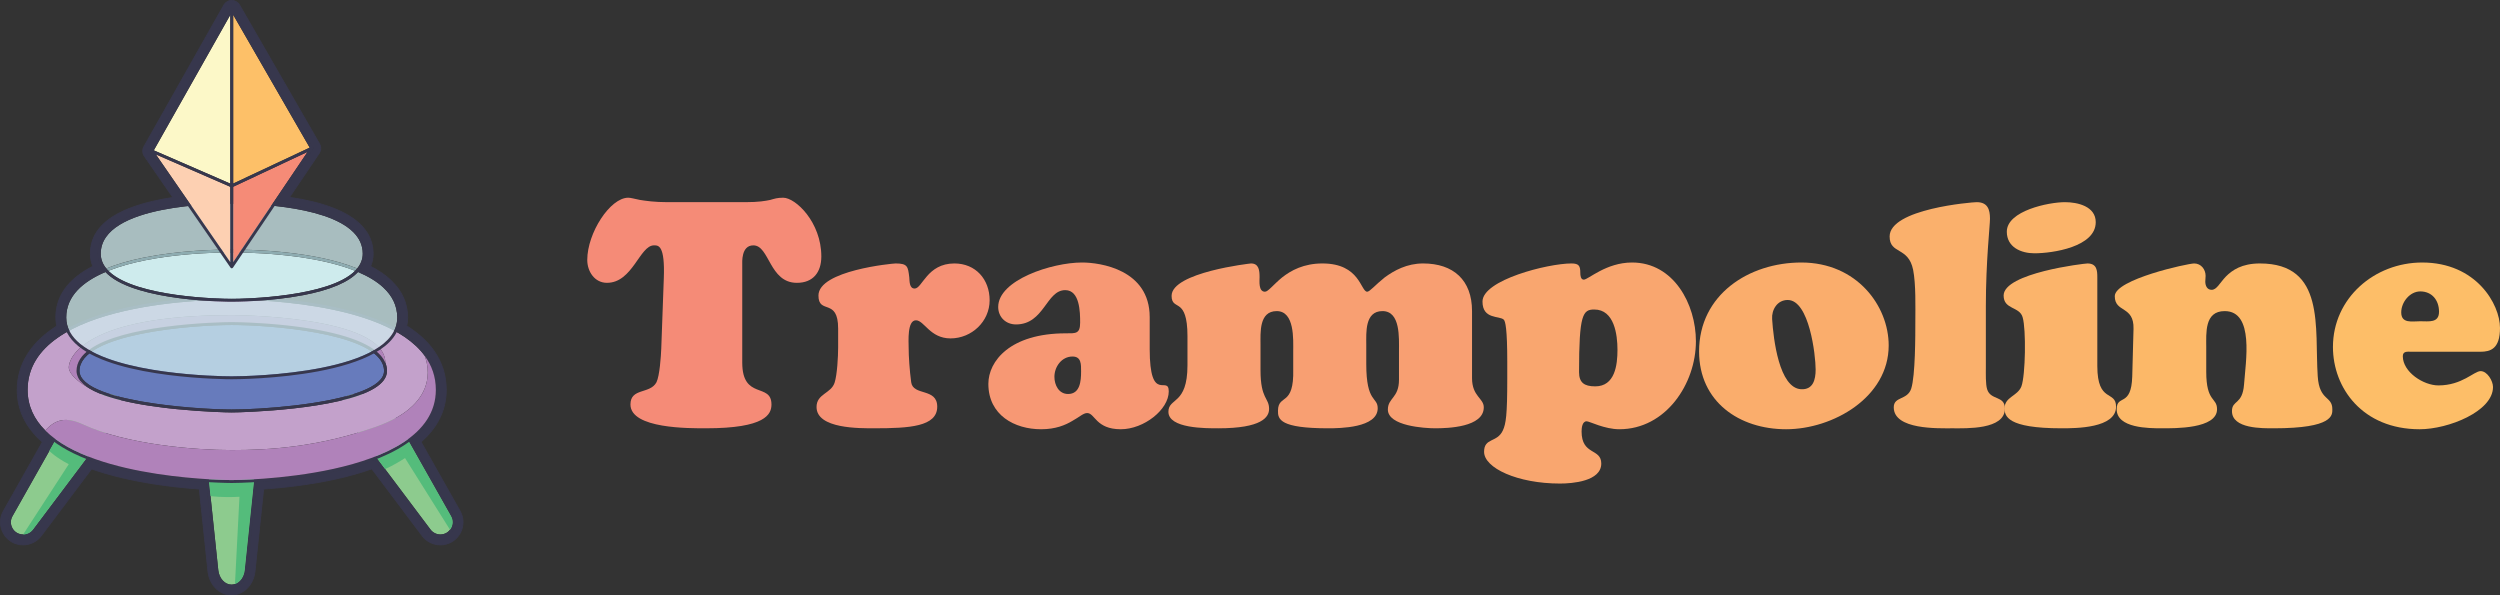 <svg xmlns="http://www.w3.org/2000/svg" id="Layer_1" data-name="Layer 1" viewBox="0 0 599.124 142.705"><rect x="0" y="0" width="599.124" height="142.705" fill="#333333" stroke="none"/><defs><style>.cls-1{fill:#f89f72}.cls-2{fill:#f58b77}.cls-3{fill:#fab06c}.cls-4{fill:#faad6c}.cls-5{fill:#f9a66f}.cls-6{fill:#677bbc}.cls-7{fill:#f69175}.cls-8{fill:#f79874}.cls-9{fill:#fdd0b2}.cls-10{fill:#fbb46b}.cls-11{fill:#fcb868}.cls-12{fill:#fdbe68}.cls-13{fill:#fdc068}.cls-14{fill:#fcf8c8}.cls-15{fill:#8dcb8e}.cls-16{fill:#8eacb1}.cls-17,.cls-18{fill:#ceebed}.cls-19{fill:#b082ba}.cls-20{fill:#c3a1cb}.cls-21,.cls-22{fill:#37374d}.cls-23{fill:#54bc7b}.cls-22{stroke:#37374d;stroke-miterlimit:10;stroke-width:.2px}.cls-18{opacity:.75}</style></defs><g><g><g><path d="m60.839,115.602l-2.2,21.02c-.17,1.63-1.12,2.92-2.33,3.34-.27.09-.55.14-.84.14-1.59,0-2.95-1.49-3.16-3.48l-1.86-17.74-.34-3.28c-.1-.89.06-1.79.42-2.55.16-.35.38-.68.63-.96.59-.65,1.34-1.01,2.11-1.01h4.4c.78,0,1.53.36,2.11,1.01.26.28.47.61.63.96.37.76.52,1.66.43,2.55Z" class="cls-15"/><path d="m28.789,99.102l-4.82,6.42-16.08,21.39c-.55.73-1.43,1.17-2.34,1.17-1.06,0-2.01-.54-2.54-1.45-.53-.92-.54-2.01-.02-2.93l8.68-15.37,3.69-6.53,3.34-5.91c.52-.92,1.5-1.5,2.56-1.5h5.19c1.13,0,2.12.61,2.62,1.63.51,1.02.41,2.17-.28,3.08Z" class="cls-15"/><path d="m108.059,126.632c-.06.11-.13.21-.22.31v.01c-.55.72-1.39,1.13-2.31,1.13s-1.8-.44-2.35-1.17l-10.89-14.5-5.48-7.29-4.53-6.02c-.68-.91-.79-2.06-.28-3.08.51-1.02,1.49-1.63,2.63-1.63h5.19c1.06,0,2.03.58,2.56,1.5l3.16,5.59,12.55,22.22c.52.92.51,2.01-.03,2.93Z" class="cls-15"/><g><path d="m57.674,110.386h-4.401c-.979,0-1.912.438-2.629,1.234-.927,1.029-1.387,2.546-1.228,4.058l2.2,21.018c.245,2.342,1.903,4.108,3.857,4.108s3.611-1.766,3.856-4.108l2.2-21.018c.159-1.512-.301-3.029-1.228-4.058-.717-.796-1.65-1.234-2.629-1.234Zm3.161,5.219l-2.2,21.018c-.209,1.985-1.567,3.481-3.161,3.481s-2.953-1.497-3.162-3.481l-2.2-21.018c-.138-1.317.256-2.632,1.053-3.517.582-.646,1.331-1.002,2.108-1.002h4.401c.777,0,1.526.356,2.108,1.002.797.885,1.19,2.199,1.053,3.517Z" class="cls-21"/><path d="m26.445,93.697h-5.189c-1.31,0-2.523.708-3.167,1.848l-15.71,27.814c-.644,1.139-.634,2.493.025,3.622.659,1.13,1.834,1.805,3.142,1.805,1.138,0,2.225-.543,2.908-1.453l20.898-27.813c.834-1.109.967-2.569.348-3.811-.62-1.241-1.867-2.012-3.255-2.012Zm-20.899,34.389c-1.057,0-2.005-.544-2.537-1.457-.532-.912-.54-2.006-.021-2.925l15.71-27.814c.521-.921,1.5-1.493,2.558-1.493h5.189c1.138,0,2.12.607,2.628,1.625.509,1.018.403,2.167-.28,3.077l-20.899,27.813c-.552.735-1.43,1.173-2.348,1.173Z" class="cls-21"/><path d="m108.695,123.359l-15.711-27.814c-.644-1.14-1.857-1.848-3.167-1.848h-5.189c-1.387,0-2.634.771-3.254,2.012-.62,1.241-.487,2.701.346,3.811l20.899,27.813c.684.91,1.771,1.453,2.909,1.453,1.308,0,2.481-.674,3.141-1.804.66-1.129.67-2.484.026-3.623Zm-3.167,4.727c-.919,0-1.797-.438-2.349-1.173l-20.899-27.813c-.684-.909-.788-2.06-.28-3.077.509-1.017,1.491-1.625,2.628-1.625h5.189c1.058,0,2.037.572,2.558,1.493l15.711,27.813c.52.92.512,2.014-.021,2.926-.532.912-1.48,1.457-2.536,1.457Z" class="cls-21"/></g><path d="m23.969,105.522l-16.08,21.39c-.55.73-1.43,1.17-2.34,1.17l10.93-16.84c-3.172-1.631-4.659-3.177-4.659-3.177l3.539-6.263,8.61,3.72Z" class="cls-23"/><path d="m60.839,115.602l-2.2,21.02c-.17,1.63-1.12,2.92-2.33,3.34l1.079-20.913c-4.33.25-6.939-.167-6.939-.167l-.34-3.28c-.1-.89.06-1.79.42-2.55h9.88c.37.76.52,1.66.43,2.55Z" class="cls-23"/><path d="m108.059,126.632c-.06.11-.13.21-.22.31l-10.77-17.16c-2.69,1.74-4.78,2.63-4.78,2.63l-5.48-7.29,8.73-3.64,12.55,22.22c.52.92.51,2.01-.03,2.93Z" class="cls-23"/></g><g><path d="m84.332,81.154s0,0,0,0c-.182-.064-.366-.127-.551-.189h.001c.184.062.368.125.549.189Z" class="cls-20"/><path d="m82.923,80.686s0,0,0,0c-.186-.058-.375-.114-.564-.169,0,0,0,0,.001,0,.188.056.376.111.562.169Z" class="cls-20"/><path d="m79.934,79.863h0c-.186-.045-.374-.087-.561-.131h.002c.186.044.374.086.558.131Z" class="cls-20"/><path d="m81.453,80.256h0c-.187-.051-.377-.1-.566-.149,0,0,.001,0,.002,0,.188.049.377.098.563.149Z" class="cls-20"/><path d="m86.931,82.215s0,0,0,0c-.169-.08-.338-.158-.512-.235,0,0,0,0,0,0,.173.077.342.155.51.235Z" class="cls-20"/><path d="m89.159,83.453s0,0,.001,0c-.147-.097-.292-.195-.447-.289,0,0,0,0,0,0,.154.094.299.191.446.288Z" class="cls-20"/><path d="m85.673,81.663s0,0,0,0c-.177-.072-.355-.142-.536-.212h0c.18.07.358.14.534.212Z" class="cls-20"/><path d="m88.095,82.81s0,0,.001,0c-.159-.088-.317-.175-.482-.26h0c.164.085.322.172.48.26Z" class="cls-20"/><path d="m78.377,79.505s0,0,0,0c-.177-.038-.357-.074-.536-.111.001,0,.002,0,.003,0,.177.037.356.072.532.11Z" class="cls-20"/><path d="m76.79,79.18s0,0,0,0c-.152-.029-.305-.056-.457-.084.002,0,.004,0,.006.001.15.028.301.054.451.083Z" class="cls-20"/><path d="m66.764,77.794s.001,0,.002,0c-.38-.036-.755-.07-1.125-.101,0,0,0,0,0,0,.369.032.743.066,1.122.101Z" class="cls-20"/><path d="m65.327,77.667s0,0,.001,0c-.407-.034-.806-.066-1.197-.095,0,0,0,0,0,0,.391.029.789.061,1.195.095Z" class="cls-20"/><path d="m63.945,77.558s0,0,.001,0c-.441-.032-.87-.062-1.288-.089,0,0,0,0,0,0,.417.027.846.057,1.286.089Z" class="cls-20"/><path d="m62.644,77.468c-3.622-.234-6.333-.278-7.102-.278h0c.769,0,3.48.044,7.102.278,0,0,0,0,0,0Z" class="cls-20"/><path d="m72.653,78.489s.008.001.012.002c-.214-.031-.429-.064-.642-.094,0,0,0,0,0,0,.209.029.42.061.63.092Z" class="cls-20"/><path d="m90.107,84.146s0,0,.001.001c-.134-.108-.264-.217-.407-.322,0,0,0,0,0,0,.142.104.272.213.405.321Z" class="cls-20"/><path d="m68.25,77.942s.001,0,.002,0c-.355-.037-.708-.074-1.056-.108,0,0,0,0,0,0,.347.034.699.07,1.053.108Z" class="cls-20"/><path d="m71.275,78.3s.003,0,.005,0c-.296-.039-.592-.079-.885-.115,0,0,0,0,0,0,.292.036.586.076.88.114Z" class="cls-20"/><path d="m69.763,78.111s.002,0,.003,0c-.33-.039-.66-.078-.986-.114,0,0,0,0,0,0,.325.036.653.074.982.113Z" class="cls-20"/><path d="m92.232,86.718s.003.006.005.009c-.099-.214-.2-.427-.328-.631,0,0,0,0,0,0,.126.201.225.411.323.622Z" class="cls-20"/><path d="m75.168,78.884c.007.001.014.002.022.003-.007-.001-.014-.002-.022-.003Z" class="cls-20"/><path d="m91.627,85.709s.001.002.002.003c-.104-.142-.2-.286-.318-.423,0,0,0,0,0,0,.116.136.212.279.315.42Z" class="cls-20"/><path d="m19.872,101.704c10.47,4.84,26.74,6.156,35.67,6.156s20.538-.695,34.352-5.509c16.861-5.876,11.989-16.6,11.898-17.061h0v-.01c-9.82-13.47-43.66-13.47-46.25-13.47-3.03,0-48.92,0-48.92,21.62,0,3.9,1.59,7.1,4.22,9.72,11.84,11.9,44.7,11.9,44.7,11.9h0s-32.86,0-44.7-11.9c2.4-2.57,4.82-3.386,9.03-1.446Zm35.72-26.184s36.752,0,36.76,11.426c.251.612.385,1.262.385,1.953,0,1.632-1.138,2.997-3.003,4.141-8.374,5.147-31.615,5.799-34.192,5.799-1.18,0-6.689-.139-13.117-.779-.028-.003-.057-.006-.086-.009-.495-.05-.994-.102-1.498-.158-.047-.005-.093-.01-.14-.015-.526-.059-1.055-.12-1.588-.186-.004,0-.008,0-.013-.002-1.107-.137-2.223-.289-3.333-.459-.007-.001-.015-.002-.022-.003-.52-.08-1.037-.164-1.552-.251-.075-.013-.149-.026-.223-.039-.461-.079-.919-.162-1.374-.248-.079-.015-.158-.03-.237-.045-.487-.094-.969-.191-1.446-.292-.029-.006-.059-.012-.088-.018-1.049-.225-2.068-.47-3.043-.736-.009-.003-.018-.005-.027-.008-.456-.125-.899-.255-1.333-.389-.067-.021-.132-.042-.198-.063-.385-.121-.759-.246-1.124-.375-.068-.024-.136-.048-.203-.072-.384-.139-.756-.282-1.114-.43-.03-.012-.062-.024-.091-.037-.795-.333-1.522-.688-2.167-1.07-.023-.014-.044-.028-.066-.042-.205-.123-.41-.246-.597-.374,0,0,0-.01-.01-.01,0,0,0,0,0,0-.361-.15-4.37-2.61-4.37-4.71,0-2.27,3.85-12.5,39.11-12.5Z" class="cls-20"/><path d="m90.931,84.892s.001,0,.002.002c-.119-.121-.232-.244-.361-.362,0,0,0,0,0,0,.129.117.241.24.359.36Z" class="cls-20"/><path d="m92.031,88.9c0-.288-.028-.571-.081-.848-.029-.144-.08-.282-.123-.423-.034-.116-.06-.234-.104-.347-3.026-7.614-27.312-9.39-36.183-9.39-9.468,0-36.496,2.022-36.496,11.007,0,.207.027.409.072.607.008.035.019.07.029.105.044.165.103.327.177.486.017.037.033.074.052.111.137.268.326.525.542.777.135.157.282.314.453.47.059.054.123.107.185.16.172.147.36.292.562.437.123.087.244.175.376.26.065.042.133.083.201.125.225.137.458.273.707.405.016.009.033.018.049.026,2.645,1.385,6.584,2.446,10.908,3.242.169.031.337.062.507.092.094.017.19.032.284.049,8.009,1.379,16.922,1.828,20.646,1.883.255.003.509.005.745.005,7.003,0,22.791-1.131,31.119-4.384,3.257-1.273,5.372-2.871,5.372-4.854Z" class="cls-6"/><path d="m91.724,87.282c.044.113.069.231.104.347-.035-.115-.059-.234-.104-.347Z" class="cls-6"/><path d="m54.795,98.133c-3.724-.055-12.637-.504-20.646-1.883,7.4,1.294,15.743,1.833,20.646,1.883Z" class="cls-6"/><path d="m19.146,89.612c-.009-.035-.021-.07-.029-.105.008.035.019.07.029.105Z" class="cls-6"/><path d="m21.693,92.436c-.067-.041-.135-.083-.201-.125.066.042.133.083.201.125Z" class="cls-6"/><path d="m22.449,92.867c-.017-.009-.033-.018-.049-.026.016.009.033.018.049.026Z" class="cls-6"/><path d="m33.865,96.201c-.17-.03-.338-.062-.507-.092.169.031.337.062.507.092Z" class="cls-6"/><path d="m92.036,88.899c0-.29-.031-.572-.085-.847.053.277.081.56.081.848,0,1.982-2.115,3.581-5.372,4.854,3.26-1.273,5.376-2.872,5.376-4.855Z" class="cls-6"/><path d="m19.374,90.208c-.019-.037-.034-.074-.052-.111.017.037.033.074.052.111Z" class="cls-6"/><path d="m20.369,91.454c-.17-.156-.318-.313-.453-.47.137.159.285.316.453.47Z" class="cls-6"/><path d="m21.116,92.051c-.202-.144-.39-.29-.562-.437.174.148.361.294.562.437Z" class="cls-6"/><g><path d="m102.403,84.941c-.014-.025-.029-.05-.046-.073-9.546-13.094-40.673-13.758-46.816-13.758-3.243,0-14.684.196-25.752,2.72-15.615,3.561-23.868,10.338-23.868,19.6,0,3.853,1.489,7.29,4.426,10.216,5.016,5.041,14.161,8.611,27.178,10.608,9.636,1.479,17.933,1.496,18.016,1.496.123,0,12.445-.031,24.606-2.719,16.358-3.615,25.004-10.393,25.004-19.601,0-3.124-.925-5.98-2.749-8.489Zm-.612.339v.01c1.69,2.3,2.66,4.99,2.66,8.14,0,21.62-48.91,21.62-48.91,21.62,0,0-32.86,0-44.7-11.9-2.63-2.62-4.22-5.82-4.22-9.72,0-21.62,45.89-21.62,48.92-21.62,2.59,0,36.43,0,46.25,13.47Z" class="cls-21"/><path d="m18.483,89.826c.054.195.125.386.212.573.025.053.05.106.077.159.134.257.288.51.48.752h.01c.073.091.172.174.253.262.122.133.24.267.38.394.12.11.257.215.389.322.144.115.285.231.442.343.045.032.081.067.127.099.01,0,.01.01.01.01.187.128.392.251.597.374.023.014.043.028.066.042.645.381,1.372.737,2.167,1.07.03.013.061.024.091.037.358.148.73.291,1.114.43.067.024.135.048.203.072.365.129.739.254,1.124.375.066.021.132.042.198.063.434.134.878.264,1.333.389.009.003.018.005.027.008.974.266,1.994.511,3.043.736.029.006.059.012.088.018.477.102.959.199,1.446.292.079.015.158.03.237.045.455.086.913.169,1.374.248.074.013.149.026.223.039.515.087,1.033.172,1.552.251.007.001.015.002.022.003,1.11.17,2.227.323,3.333.459.004,0,.008.001.013.002.532.066,1.062.127,1.588.186.047.005.093.01.14.015.503.056,1.003.108,1.498.158.028.003.057.006.086.009,6.429.64,11.937.779,13.117.779,2.577,0,25.818-.652,34.192-5.799,1.865-1.145,3.003-2.509,3.003-4.141,0-.691-.134-1.341-.385-1.953,0,.001,0,.002,0,.004-.031-.077-.079-.148-.115-.223-.001-.003-.003-.006-.005-.009-.098-.21-.197-.421-.323-.622,0,0,0,0,0,0-.055-.089-.123-.173-.188-.258-.032-.042-.062-.086-.094-.128-.103-.141-.199-.284-.315-.42,0,0,0,0,0,0-.116-.135-.25-.264-.378-.395,0,0,0-.001-.002-.002-.118-.121-.231-.243-.359-.36,0,0,0,0,0,0-.119-.108-.25-.211-.38-.316-.029-.023-.056-.047-.085-.071-.133-.108-.263-.217-.405-.321-.105-.077-.219-.151-.33-.225-.072-.048-.14-.097-.212-.145,0,0,0,0-.001,0-.147-.097-.292-.194-.446-.288,0,0,0,0,0,0-.198-.121-.406-.238-.616-.354,0,0,0,0-.001,0-.158-.087-.316-.175-.48-.26h0c-.222-.115-.451-.226-.683-.335,0,0,0,0,0,0-.168-.079-.337-.158-.51-.235-.025-.011-.05-.021-.075-.032-.22-.097-.443-.192-.671-.285,0,0,0,0,0,0-.176-.072-.354-.142-.534-.211h0c-.264-.102-.532-.201-.805-.298,0,0,0,0,0,0-.181-.064-.364-.126-.549-.188h-.001c-.17-.057-.343-.112-.515-.168-.115-.037-.228-.076-.344-.112-.185-.058-.373-.113-.562-.169,0,0,0,0-.001,0-.3-.089-.601-.177-.907-.261h0c-.186-.051-.375-.1-.563-.149-.288-.075-.577-.15-.869-.222-.029-.007-.057-.015-.086-.022h0c-.185-.045-.372-.087-.558-.131h-.002c-.331-.078-.661-.155-.997-.227,0,0,0,0,0,0-.176-.038-.354-.073-.532-.11,0,0-.002,0-.003,0-.349-.073-.698-.146-1.051-.214,0,0,0,0,0,0-.15-.029-.301-.055-.451-.083-.002,0-.004,0-.006-.001-.38-.071-.761-.142-1.143-.208-.007-.001-.014-.002-.022-.003-.834-.144-1.67-.272-2.503-.393-.004,0-.008-.001-.012-.002-.21-.03-.421-.063-.63-.092,0,0,0,0,0,0-.144-.02-.287-.038-.431-.057-.105-.014-.211-.028-.317-.042-.294-.039-.588-.078-.88-.114-.046-.006-.09-.011-.136-.016-.165-.02-.329-.039-.494-.058,0,0-.002,0-.003,0-.329-.039-.657-.078-.982-.113-.011-.001-.021-.002-.032-.003-.167-.018-.331-.035-.497-.052,0,0-.001,0-.002,0-.354-.037-.706-.074-1.053-.108,0,0,0,0,0,0-.145-.014-.287-.027-.431-.04,0,0-.001,0-.002,0-.379-.036-.754-.07-1.122-.101,0,0,0,0,0,0-.105-.009-.208-.017-.313-.026,0,0,0,0-.001,0-.406-.034-.804-.066-1.195-.095,0,0,0,0,0,0-.062-.005-.123-.009-.185-.014,0,0,0,0-.001,0-.44-.032-.869-.062-1.286-.089,0,0,0,0,0,0-.001,0-.002,0-.004,0-.004,0-.008,0-.011,0-3.621-.234-6.332-.278-7.102-.278-1.331,0-8.456.127-16.118,1.159-6.749.909-13.914,2.519-17.911,5.37-1.97,1.405-3.17,3.111-3.17,5.181,0,.262.038.515.094.763.013.055.032.109.047.164Zm68.177,3.928c-8.328,3.253-24.116,4.384-31.119,4.384-.236,0-.49-.002-.745-.005-4.903-.05-13.245-.589-20.646-1.883-.094-.017-.19-.032-.284-.049-.17-.03-.338-.061-.507-.092-4.324-.796-8.263-1.857-10.908-3.242-.017-.009-.033-.018-.049-.026-.249-.132-.482-.267-.707-.405-.068-.041-.135-.083-.201-.125-.133-.085-.253-.173-.376-.26-.201-.143-.388-.288-.562-.437-.062-.053-.127-.106-.185-.16-.167-.153-.315-.31-.453-.47-.102-.119-.196-.239-.284-.36-.092-.138-.187-.277-.258-.416-.019-.037-.034-.074-.052-.111-.074-.159-.133-.321-.177-.486-.009-.035-.021-.07-.029-.105-.045-.199-.072-.401-.072-.607,0-8.985,27.028-11.007,36.496-11.007,8.871,0,33.157,1.776,36.183,9.39.045.113.068.231.104.347.043.141.095.279.123.423.055.275.085.557.085.847,0,1.983-2.117,3.581-5.376,4.855Z" class="cls-21"/></g><path d="m104.452,93.43c0-3.15-.97-5.84-2.66-8.14.091.461,4.963,11.185-11.898,17.061-13.814,4.814-25.432,5.509-34.352,5.509s-25.2-1.316-35.67-6.156c-4.21-1.94-6.63-1.124-9.03,1.446,11.84,11.9,44.7,11.9,44.7,11.9.002,0,48.91,0,48.91-21.62Z" class="cls-19"/><path d="m101.791,85.29h0c1.69,2.3,2.66,4.99,2.66,8.14,0,21.62-48.908,21.62-48.91,21.62h0s48.91,0,48.91-21.62c0-3.15-.97-5.84-2.66-8.14Z" class="cls-19"/><path d="m20.851,92.73c-.046-.032-.082-.067-.127-.099-.157-.111-.298-.227-.44-.342-.133-.107-.27-.212-.39-.323-.139-.128-.257-.261-.378-.393-.082-.089-.18-.172-.254-.264h-.01c-.192-.242-.345-.494-.48-.752-.027-.052-.052-.105-.077-.158-.087-.187-.158-.379-.212-.574-.015-.054-.034-.108-.047-.162-.056-.248-.094-.501-.094-.763,0-2.071,1.2-3.776,3.171-5.181,3.987-2.845,11.13-4.454,17.865-5.364,7.68-1.038,14.831-1.165,16.164-1.165h0c.769,0,3.481.044,7.102.278.005,0,.009,0,.014,0,.418.027.847.057,1.288.089.062.005.123.009.185.014.391.029.79.061,1.197.095.104.009.207.017.313.026.37.032.745.066,1.125.101.144.013.286.026.431.04.348.034.701.07,1.056.108.177.018.35.036.528.055.326.036.656.075.986.114.21.025.418.048.629.074.293.036.589.076.885.115.248.032.494.063.743.097.214.03.428.063.642.094.833.12,1.669.249,2.503.393.007.001.014.002.022.003.382.066.763.137,1.143.208.152.028.305.055.457.084.353.068.701.141,1.051.214.179.037.358.073.536.111.335.073.666.15.997.227.187.044.375.086.561.131.321.078.637.161.952.243.189.05.379.098.566.15.307.084.607.172.907.261.189.056.378.112.564.169.291.09.575.184.858.279.185.062.369.125.551.189.273.097.541.196.805.298.181.07.359.14.536.212.253.103.502.208.745.316.174.077.344.156.512.235.233.11.462.221.683.335.165.085.323.173.482.26.21.116.418.233.616.354.155.094.3.192.447.289.185.122.37.244.542.37.143.105.273.214.407.322.158.127.318.253.463.385.129.117.242.241.361.362.128.131.262.259.378.395.117.137.214.281.318.423.094.128.198.252.28.384.128.204.229.418.328.631.034.074.083.144.114.22-.008-11.426-36.76-11.426-36.76-11.426-35.26,0-39.11,10.23-39.11,12.5,0,2.1,4.009,4.559,4.37,4.71Z" class="cls-19"/><path d="m19.894,91.967s0,0,0,0c.121.11.257.216.39.323,0,0,0,0,0,0-.132-.106-.269-.212-.389-.322Z" class="cls-19"/><path d="m19.262,91.31h0c.073.091.172.175.254.264,0,0,0,0-.001-.001-.081-.088-.179-.172-.253-.262Z" class="cls-19"/><path d="m18.772,90.558c.134.258.288.51.48.752h0c-.192-.242-.345-.494-.48-.752,0,0,0,0,0,0Z" class="cls-19"/><path d="m55.541,77.19h0c-1.333,0-8.484.127-16.164,1.165.015-.002.03-.004.045-.006,7.663-1.032,14.788-1.159,16.118-1.159Z" class="cls-19"/><path d="m18.342,88.9c0-2.07,1.2-3.776,3.17-5.181,0,0,0,0,0,0-1.97,1.405-3.171,3.111-3.171,5.181,0,.262.038.515.094.763,0,0,0,0,0,0-.056-.248-.094-.501-.094-.763Z" class="cls-19"/><path d="m20.724,92.631s0,0,0,0c.045.032.081.067.127.099,0,0,0,0,0,0-.046-.032-.082-.067-.127-.099Z" class="cls-19"/><path d="m18.483,89.826s0,0,0,0c.054.196.125.387.212.574,0,0,0,0,0,0-.087-.187-.157-.378-.212-.573Z" class="cls-19"/><path d="m19.894,91.966c-.139-.127-.257-.261-.378-.393.122.132.239.265.378.393Z" class="cls-19"/><path d="m18.772,90.558c-.027-.052-.052-.105-.077-.158.025.053.049.106.077.158Z" class="cls-19"/><path d="m18.483,89.825c-.015-.054-.034-.108-.047-.162.012.055.032.108.047.162Z" class="cls-19"/><path d="m20.724,92.631c-.156-.111-.297-.227-.44-.342.143.115.284.231.44.342Z" class="cls-19"/><path d="m92.352,86.95s0-.002,0-.004c-.031-.076-.08-.145-.114-.22.035.076.083.147.115.223Z" class="cls-19"/><path d="m90.933,84.894c.128.131.262.259.378.395-.116-.135-.25-.264-.378-.395Z" class="cls-19"/><path d="m85.674,81.664c.253.103.502.208.745.316-.244-.108-.492-.213-.745-.316Z" class="cls-19"/><path d="m82.924,80.686c.291.09.575.184.858.279-.283-.095-.567-.189-.858-.279Z" class="cls-19"/><path d="m84.333,81.154c.273.097.541.196.805.298-.264-.102-.532-.201-.805-.298Z" class="cls-19"/><path d="m79.935,79.863c.321.078.637.161.952.243-.316-.083-.631-.165-.952-.243Z" class="cls-19"/><path d="m81.453,80.256c.306.084.607.172.907.261-.3-.089-.6-.177-.907-.261Z" class="cls-19"/><path d="m86.932,82.215c.233.11.462.221.683.335-.222-.114-.451-.225-.683-.335Z" class="cls-19"/><path d="m91.629,85.711c.094.128.198.252.28.384-.082-.132-.186-.256-.28-.384Z" class="cls-19"/><path d="m90.108,84.147c.158.127.318.253.463.385-.145-.132-.306-.258-.463-.385Z" class="cls-19"/><path d="m88.097,82.811c.21.116.418.233.616.354-.198-.121-.406-.238-.616-.354Z" class="cls-19"/><path d="m89.16,83.454c.185.122.37.244.542.37-.172-.127-.357-.248-.542-.37Z" class="cls-19"/><path d="m78.377,79.505c.335.073.666.15.997.227-.331-.077-.661-.154-.997-.227Z" class="cls-19"/><path d="m63.946,77.558c.062.005.123.009.185.014-.062-.005-.123-.009-.185-.014Z" class="cls-19"/><path d="m68.252,77.943c.176.018.351.036.528.055-.178-.019-.352-.037-.528-.055Z" class="cls-19"/><path d="m69.766,78.112c.21.025.418.048.629.074-.211-.026-.419-.049-.629-.074Z" class="cls-19"/><path d="m65.328,77.667c.104.009.207.017.313.026-.105-.009-.208-.017-.313-.026Z" class="cls-19"/><path d="m21.512,83.719c3.988-2.844,11.13-4.454,17.865-5.364-6.736.909-13.878,2.519-17.865,5.364Z" class="cls-19"/><path d="m62.644,77.468s.009,0,.014,0c-.005,0-.009,0-.014,0Z" class="cls-19"/><path d="m66.766,77.794c.144.013.286.026.431.04-.145-.014-.287-.027-.431-.04Z" class="cls-19"/><path d="m71.28,78.3c.248.032.494.063.743.097-.249-.034-.495-.065-.743-.097Z" class="cls-19"/><path d="m76.791,79.18c.353.068.702.141,1.051.214-.349-.073-.698-.146-1.051-.214Z" class="cls-19"/><path d="m75.19,78.887c.382.066.763.137,1.143.208-.381-.071-.761-.143-1.143-.208Z" class="cls-19"/><path d="m72.665,78.491c.833.121,1.669.249,2.503.393-.834-.143-1.67-.272-2.503-.393Z" class="cls-19"/><path d="m18.436,89.662s0,0,0,0c.013.055.032.108.047.162,0,0,0,0,0,0-.015-.055-.034-.108-.047-.164Z" class="cls-19"/><path d="m39.423,78.349c-.015.002-.03.004-.045.006-6.735.91-13.877,2.52-17.865,5.364,0,0,0,0,0,0,3.997-2.85,11.162-4.461,17.911-5.37Z" class="cls-19"/><path d="m20.283,92.288s0,0,0,0c.143.115.284.231.44.342,0,0,0,0,0,0-.157-.111-.298-.227-.442-.343Z" class="cls-19"/><path d="m18.695,90.399s0,0,0,0c.025.053.05.106.077.158,0,0,0,0,0,0-.027-.053-.052-.106-.077-.159Z" class="cls-19"/><path d="m19.514,91.572s0,0,.001.001c.122.132.24.266.378.393,0,0,0,0,0,0-.139-.128-.258-.262-.38-.394Z" class="cls-19"/></g></g><g><path d="m72.699,70.732c-8.132,1.567-16.792,1.585-17.156,1.585-.921,0-22.628-.075-29.753-6.622-.181-.165-.35-.334-.51-.506-5.43,2.311-9.404,5.755-9.404,10.911,0,2.532,1.271,4.612,3.362,6.325,8.899,7.27,32.664,7.764,36.299,7.764,4.486,0,39.661-.746,39.661-14.089,0-2.889-1.25-5.253-3.31-7.165v-.01c-1.605-1.499-3.709-2.727-6.088-3.74-2.267,2.442-6.637,4.303-13.101,5.548Z" class="cls-18"/><path d="m55.537,59.798h.02c5.131,0,19.883.395,30.042,4.542.841-1.032,1.33-2.206,1.33-3.549,0-2.031-.833-3.724-2.232-5.127v-.011h-.012c-6.811-6.843-26.98-6.843-29.142-6.843-2.614,0-31.397,0-31.397,11.981,0,1.347.483,2.521,1.324,3.548,2.5-1.015,5.438-1.878,8.841-2.577,8.634-1.773,17.716-1.965,21.227-1.965Z" class="cls-18"/><path d="m55.543,71.616c2.999,0,23.323-.417,29.565-6.719-10.988-4.389-27.312-4.4-29.55-4.4h-.02c-2.163,0-18.543-.004-29.564,4.395.095.095.187.192.289.284,6.568,6.035,26.332,6.439,29.281,6.439Z" class="cls-17"/><path d="m55.557,59.798h-.02c-3.511,0-12.594.191-21.228,1.965-3.403.699-6.341,1.562-8.841,2.577.088.107.177.213.272.317.074.08.153.158.231.237,11.021-4.399,27.401-4.395,29.564-4.395h.02c2.239,0,18.562.011,29.55,4.4.09-.091.165-.189.249-.283.082-.091.166-.181.242-.274-10.158-4.148-24.91-4.542-30.042-4.542Z" class="cls-16"/><path d="m92.434,68.486c-.021-.026-.043-.051-.068-.074-1.62-1.512-3.713-2.76-6.085-3.79.89-1.157,1.348-2.433,1.348-3.832,0-2.09-.804-3.965-2.39-5.574-.033-.041-.071-.079-.112-.111-6.555-6.49-24.292-6.995-29.584-6.995-2.774,0-9.965.147-16.815,1.511-10.14,2.019-15.282,5.777-15.282,11.17,0,1.391.454,2.674,1.35,3.831-6.381,2.754-9.619,6.592-9.619,11.478,0,2.59,1.217,4.9,3.618,6.866,9.587,7.832,35.638,7.923,36.743,7.923,1.648,0,40.361-.168,40.361-14.789,0-2.889-1.165-5.45-3.464-7.613Zm-36.897,21.702c-3.635,0-27.4-.494-36.299-7.764-2.091-1.712-3.362-3.793-3.362-6.325,0-5.155,3.974-8.599,9.404-10.911.161.171.329.34.51.506,7.125,6.547,28.832,6.622,29.753,6.622.365,0,9.025-.018,17.156-1.585,6.464-1.245,10.834-3.106,13.101-5.548,2.38,1.013,4.483,2.241,6.088,3.74v.01c2.059,1.912,3.31,4.276,3.31,7.165,0,13.343-35.175,14.089-39.661,14.089Zm.006-41.379c2.162,0,22.331,0,29.142,6.843h.012v.011c1.399,1.402,2.232,3.096,2.232,5.127,0,1.344-.489,2.518-1.33,3.549-.076.093-.16.183-.242.274-.084.094-.159.191-.249.283-6.241,6.302-26.566,6.719-29.565,6.719-2.949,0-22.713-.404-29.281-6.439-.102-.093-.194-.189-.289-.284-.078-.078-.158-.156-.231-.236-.095-.104-.185-.21-.272-.317-.841-1.027-1.324-2.201-1.324-3.548,0-11.981,28.784-11.981,31.397-11.981Z" class="cls-21"/></g><g><polygon points="36.855 36.028 55.187 44.002 55.187 3.573 36.855 36.028" class="cls-14"/><polygon points="74.222 35.38 55.886 3.55 55.886 43.985 74.222 35.38" class="cls-13"/><polygon points="37.344 37.004 55.187 62.832 55.187 44.766 52.018 43.387 37.344 37.004" class="cls-9"/><polygon points="37.344 37.004 37.344 37.004 52.018 43.387 37.344 37.004" class="cls-9"/><polygon points="55.886 62.81 73.715 36.392 69.264 38.48 55.886 44.759 55.886 62.81" class="cls-2"/><polygon points="69.264 38.48 55.886 44.758 55.886 44.759 69.264 38.48" class="cls-2"/><path d="m75.019,35.361L55.84,2.066c-.005-.008-.014-.009-.019-.017-.021-.03-.052-.048-.08-.07-.031-.024-.058-.051-.096-.064-.008-.003-.012-.011-.02-.013-.031-.009-.06.006-.091.006-.03,0-.058-.014-.088-.006-.008.002-.012.01-.019.013-.038.013-.066.04-.096.064-.028.022-.059.04-.079.071-.005.008-.015.009-.019.017l-19.178,33.953c-.026.047-.039.098-.042.151,0,.009.003.017.003.026,0,.036,0,.072.012.107.008.023.024.041.037.062.005.008.002.018.007.025l19.178,27.76s.004.003.006.005c.005.007.014.01.019.017.037.044.085.078.14.099.008.003.012.012.02.014.034.011.068.016.103.016.035,0,.069-.005.104-.016.009-.003.013-.012.021-.015.053-.021.098-.054.134-.096.007-.008.018-.013.024-.022.002-.002.005-.003.007-.006l19.179-28.419c.005-.007.002-.017.007-.025.013-.022.029-.042.037-.066.011-.035.011-.072.011-.108,0-.008.003-.015.002-.022-.004-.052-.017-.103-.043-.149Zm-1.304,1.031l-17.829,26.418v-18.051h0s13.378-6.278,13.378-6.278l4.451-2.089ZM55.187,3.573v40.43l-18.332-7.974L55.187,3.573Zm.699,40.413V3.55l18.336,31.831-18.336,8.605Zm-18.542-6.981l17.843,7.761v18.066l-17.843-25.828h0Z" class="cls-21"/></g></g><path d="m55.604,1.9c.007,0,.014,0,.021.003.008.002.012.011.02.013.038.013.066.04.096.064.028.022.059.039.08.07.005.007.014.009.019.017l19.179,33.294c.027.046.04.097.043.149,0,.007-.002.015-.002.022,0,.037,0,.073-.011.108-.008.025-.024.044-.037.066-.004.008-.002.017-.007.024l-8.748,12.962c6.903.763,14.918,2.499,18.87,6.412.041.033.078.07.112.111,1.586,1.61,2.39,3.485,2.39,5.574,0,1.398-.457,2.675-1.348,3.832,2.372,1.03,4.466,2.278,6.085,3.79.024.023.047.048.068.074,2.299,2.163,3.464,4.724,3.464,7.614,0,1.013-.203,1.951-.549,2.83,2.854,1.622,5.286,3.575,7.009,5.938.017.023.032.048.046.073,1.824,2.509,2.749,5.365,2.749,8.489,0,4.671-2.235,8.713-6.563,12.038l10.106,17.891c.644,1.139.634,2.494-.026,3.623-.659,1.129-1.833,1.804-3.141,1.804-1.138,0-2.226-.543-2.909-1.453l-12.873-17.131c-2.831,1.086-6.019,2.038-9.599,2.829-6.907,1.527-13.863,2.196-18.609,2.49-.004.053-.003.105-.009.158l-2.2,21.018c-.245,2.342-1.903,4.108-3.856,4.108s-3.612-1.766-3.857-4.108l-2.2-21.018c-.006-.055-.005-.11-.009-.166-3.212-.201-7.395-.57-11.881-1.258-6.337-.972-11.748-2.32-16.219-4.026l-12.852,17.104c-.684.91-1.771,1.453-2.908,1.453-1.308,0-2.482-.675-3.142-1.805-.659-1.129-.669-2.483-.025-3.622l10.087-17.859c-.772-.594-1.48-1.212-2.119-1.854-2.937-2.926-4.426-6.363-4.426-10.216,0-5.891,3.352-10.771,9.8-14.464-.36-.912-.546-1.868-.546-2.866,0-4.886,3.238-8.724,9.619-11.478-.896-1.157-1.35-2.44-1.35-3.831,0-5.393,5.142-9.151,15.282-11.17,1.965-.391,3.954-.68,5.863-.896l-8.52-12.333c-.005-.008-.003-.017-.007-.025-.012-.021-.029-.039-.037-.062-.011-.035-.012-.071-.012-.107,0-.009-.003-.017-.003-.026.003-.052.016-.104.042-.151L55.232,2.069c.004-.008.014-.01.019-.017.021-.031.051-.049.079-.071.031-.024.058-.051.096-.064.008-.003.011-.011.019-.013.007-.002.014-.002.02-.002.023,0,.045.008.068.008.024,0,.047-.009.07-.009m0-1.8c-.024,0-.05,0-.077.002-.021,0-.042-.001-.062-.001-.156,0-.331.023-.482.063-.122.032-.242.078-.355.136-.187.09-.329.198-.427.278-.061.044-.166.129-.28.257-.1.107-.188.225-.259.351l-19.176,33.95c-.159.283-.25.592-.271.919-.005.084-.005.173.002.261.006.136.027.333.1.554.03.09.073.189.123.285.046.098.1.192.162.279l6.832,9.89c-1.065.16-2.087.338-3.059.531-11.102,2.21-16.731,6.562-16.731,12.935,0,1.062.204,2.077.608,3.036-5.893,3.011-8.878,7.133-8.878,12.272,0,.692.074,1.377.22,2.046-6.205,3.94-9.474,9.2-9.474,15.284,0,4.349,1.667,8.215,4.955,11.491.337.339.698.677,1.078,1.01L.811,122.474c-.962,1.702-.948,3.726.038,5.415.985,1.689,2.741,2.697,4.696,2.697,1.7,0,3.325-.812,4.347-2.171l12.049-16.035c4.337,1.532,9.48,2.76,15.311,3.654,3.349.514,6.879.907,10.513,1.172l2.06,19.678c.341,3.261,2.769,5.721,5.648,5.721s5.305-2.459,5.647-5.721l2.059-19.669c4.65-.337,11.022-1.025,17.357-2.426,3.066-.678,5.944-1.494,8.577-2.433l12.067,16.059c1.022,1.36,2.647,2.171,4.348,2.171,1.955,0,3.71-1.008,4.695-2.696.986-1.688,1.001-3.713.039-5.416l-9.362-16.573c4.017-3.51,6.051-7.699,6.051-12.47,0-3.483-1.023-6.671-3.042-9.478-.031-.049-.063-.096-.096-.143-1.537-2.108-3.664-4.022-6.336-5.703.146-.663.22-1.333.22-2.006,0-3.375-1.333-6.355-3.961-8.859-.044-.048-.09-.095-.137-.14-1.286-1.2-2.888-2.295-4.781-3.269.406-.962.611-1.979.611-3.041,0-2.558-.963-4.843-2.862-6.791-.07-.079-.144-.154-.223-.223-3.198-3.131-8.895-5.312-16.961-6.498l7.114-10.542c.049-.072.092-.149.13-.228.045-.084.096-.194.137-.325.076-.245.092-.455.095-.581.004-.071.003-.143-.001-.211-.024-.339-.117-.648-.278-.928L57.4,1.168c-.08-.139-.182-.27-.298-.385-.097-.101-.186-.174-.259-.228-.088-.07-.206-.156-.36-.235-.123-.066-.253-.119-.385-.155-.154-.042-.334-.066-.494-.066h0Z" class="cls-22"/><g><path d="m178.64,48.449c3.272,0,4.795-.305,5.937-.533,1.065-.305,1.675-.533,3.12-.533,2.969,0,9.134,5.861,9.134,14.081,0,3.806-1.979,6.317-5.86,6.317-6.622,0-6.546-8.981-10.428-8.981-2.968,0-2.663,4.11-2.663,4.719v23.366c0,9.057,7.002,4.719,7.002,10.046,0,2.359-1.446,5.708-15.679,5.708-3.882,0-18.114.152-18.114-5.708,0-4.034,4.719-2.436,6.24-5.328.762-1.599,1.066-6.165,1.142-8.068l.609-16.82c.305-7.992-1.294-7.916-2.359-7.916-3.425,0-5.1,8.981-11.265,8.981-2.968,0-4.719-2.74-4.719-5.48,0-6.47,5.48-14.918,9.818-14.918.533,0,1.37.229,2.816.533,1.445.228,3.501.533,6.545.533h18.724Z" class="cls-2"/><path d="m200.861,78.741c0-7.459-4.719-3.273-4.719-7.916,0-6.013,17.81-7.688,18.495-7.688,2.892,0,2.968.761,3.272,3.349.076.914,0,2.664,1.294,2.664,1.827,0,2.969-6.013,9.514-6.013,5.1,0,8.448,3.806,8.448,8.829,0,5.1-4.338,9.133-9.361,9.133-4.947,0-6.317-4.338-8.296-4.338-2.131,0-1.751,5.1-1.751,6.47,0,2.283.229,5.479.609,8.372.456,3.349,6.241,1.294,6.241,5.86,0,4.795-6.698,5.176-15.07,5.176-3.501,0-13.853.152-13.853-5.1,0-3.197,3.501-3.197,4.339-5.86.608-1.903.837-6.241.837-8.373v-4.566Z" class="cls-7"/><path d="m275.523,83.612c0,13.396,4.567,6.089,4.567,10.199,0,4.338-5.938,9.057-11.493,9.057-6.013,0-6.165-3.881-8.067-3.881-.914,0-1.903.989-3.577,1.902-1.675.99-3.958,1.979-7.459,1.979-6.317,0-12.635-3.349-12.635-10.884,0-5.404,5.176-12.102,18.571-12.102,2.359,0,3.425.152,3.425-2.588,0-2.512-.076-7.763-3.577-7.763-4.566,0-5.023,8.22-11.797,8.22-2.436,0-4.263-1.75-4.263-4.186,0-6.469,12.863-10.655,20.094-10.655,4.338,0,16.211,1.674,16.211,13.091v7.611Zm-22.833,6.698c0,1.979,1.065,4.11,3.272,4.11,2.893,0,3.121-3.121,3.121-5.404,0-1.674.076-3.577-2.055-3.577-2.588,0-4.339,2.436-4.339,4.871Z" class="cls-8"/><path d="m284.578,80.567c0-4.871-.99-6.241-1.751-6.926-.989-.837-2.055-.761-2.055-2.74,0-5.632,18.875-7.764,19.027-7.764,1.903,0,2.055,1.675,2.055,3.273,0,.914-.304,3.501,1.294,3.501.762,0,1.979-1.674,4.11-3.425,2.131-1.674,5.176-3.349,9.666-3.349,9.058,0,9.134,6.774,10.731,6.774.609,0,1.979-1.674,4.187-3.425,2.283-1.674,5.327-3.349,9.209-3.349,7.23,0,11.722,3.958,11.722,11.417v16.059c0,4.415,2.815,4.795,2.815,7.002,0,4.795-8.677,5.023-11.645,5.023-2.512,0-11.341-.533-11.341-4.491,0-2.816,2.664-2.74,2.664-7.154v-6.85c0-3.197.381-9.59-3.958-9.59-4.262,0-3.882,5.175-3.882,7.992v4.719c0,9.362,2.74,7.763,2.74,10.58,0,4.719-9.133,4.795-11.873,4.795-11.493,0-12.102-2.131-12.025-4.262.076-4.034,3.882-.837,3.653-9.895v-4.338c0-2.74.381-9.59-3.958-9.59-4.262,0-3.882,5.175-3.882,7.992v6.165c0,7.002,2.056,6.546,2.056,9.286,0,1.979-1.751,4.643-12.178,4.643-2.969,0-11.95.076-11.95-3.958,0-3.425,4.567-1.598,4.567-11.112v-7.002Z" class="cls-1"/><path d="m361.216,86.732c0-7.992-.456-9.742-.837-10.123-.989-.989-5.1,0-5.1-4.338,0-5.176,15.679-9.134,21.312-9.134,1.826,0,2.131.609,2.131,2.284,0,.533.076,1.598.837,1.598,1.066,0,5.328-4.11,11.569-4.11,9.971,0,15.298,9.97,15.298,18.875,0,10.199-7.23,21.083-18.343,21.083-3.577,0-7.154-1.903-7.839-1.903-1.065,0-1.218,1.599-1.218,2.436,0,5.785,4.719,3.958,4.719,7.688,0,4.262-6.926,4.795-9.895,4.795-10.199,0-18.19-3.729-18.19-7.611,0-3.425,3.12-2.131,4.49-5.099.762-1.599,1.065-3.806,1.065-12.254v-4.186Zm20.854-12.559c-2.739,0-3.653,1.142-3.653,14.994,0,2.512,1.218,3.425,3.882,3.425,4.719,0,5.328-5.1,5.328-8.753s-.762-9.666-5.557-9.666Z" class="cls-5"/><path d="m407.184,84.221c0-13.624,11.949-21.311,24.508-21.311,13.319,0,20.931,10.427,20.931,19.865,0,12.482-13.396,20.093-24.584,20.093-11.265,0-20.854-6.622-20.854-18.647Zm21.234-12.33c-2.512,0-3.881,2.359-3.729,4.567.304,4.795,1.674,16.516,6.926,16.82,2.892.152,3.501-2.283,3.501-4.719,0-3.425-1.522-16.668-6.698-16.668Z" class="cls-4"/><path d="m475.909,88.178c0,1.37-.076,3.882.305,5.1.838,2.74,4.263,1.446,4.263,4.643,0,5.1-9.286,4.719-12.559,4.719-3.425,0-14.08.38-14.08-5.023,0-2.664,3.272-1.674,4.186-4.491.989-3.121.989-12.634.989-16.364,0-2.968.152-8.677-.532-12.102-1.142-5.632-5.633-3.653-5.633-7.992,0-6.622,19.789-8.22,20.854-8.22,2.588,0,3.197,1.674,3.197,3.958,0,1.75-.99,10.123-.99,21.007v14.765Z" class="cls-3"/><path d="m502.622,87.722c0,8.981,4.49,5.708,4.49,9.742,0,5.176-9.666,5.176-13.091,5.176-13.091,0-13.624-2.969-13.624-4.795,0-2.74,3.121-2.893,4.034-5.252.989-2.664,1.142-13.7.305-16.516-.686-2.664-4.567-1.827-4.567-5.251,0-5.404,19.332-7.688,20.094-7.688,2.283,0,2.359,1.751,2.359,3.349v21.235Zm-15.07-27.02c-3.196,0-6.621-1.446-6.621-5.175,0-5.023,10.047-7.078,13.928-7.078,3.045,0,7.383.989,7.383,4.795,0,5.937-10.351,7.458-14.689,7.458Z" class="cls-10"/><path d="m528.725,89.092c0,7.383,2.588,6.089,2.588,8.981,0,4.719-10.122,4.567-13.243,4.567-3.044,0-10.808,0-10.808-4.567,0-3.653,3.501-.38,3.729-7.839l.305-11.417c.152-5.632-4.491-3.806-4.491-7.839s17.506-7.84,19.028-7.84c1.674,0,2.739,1.446,2.739,2.969,0,.457-.075.913-.075,1.37,0,.914.38,1.979,1.521,1.979,1.218,0,1.903-1.598,3.425-3.197,1.522-1.522,3.806-3.121,8.145-3.121,15.755,0,13.091,15.451,13.852,27.02.381,6.013,3.502,4.643,3.502,7.916,0,1.37.304,4.567-14.005,4.567-2.74,0-10.047.152-10.047-4.11,0-2.74,2.512-1.446,2.893-6.393.381-5.404,2.512-17.582-4.643-17.582-4.871,0-4.415,5.251-4.415,8.677v5.86Z" class="cls-11"/><path d="m577.889,84.297c-.838,0-2.056-.229-2.056,1.065,0,3.806,4.947,7.002,8.524,7.002,5.709,0,8.524-3.425,10.123-3.425s2.968,2.359,2.968,3.806c0,5.86-10.731,10.123-17.581,10.123-13.7,0-20.778-9.894-20.778-19.712,0-11.721,9.971-20.246,21.387-20.246,12.939,0,18.647,9.97,18.647,15.679,0,5.023-2.283,5.708-4.719,5.708h-16.516Zm6.621-9.59c0-2.74-1.675-4.871-4.49-4.871-2.512,0-4.566,2.587-4.566,5.023,0,2.74,2.587,2.131,4.566,2.131,2.055,0,4.49.457,4.49-2.283Z" class="cls-12"/></g></svg>